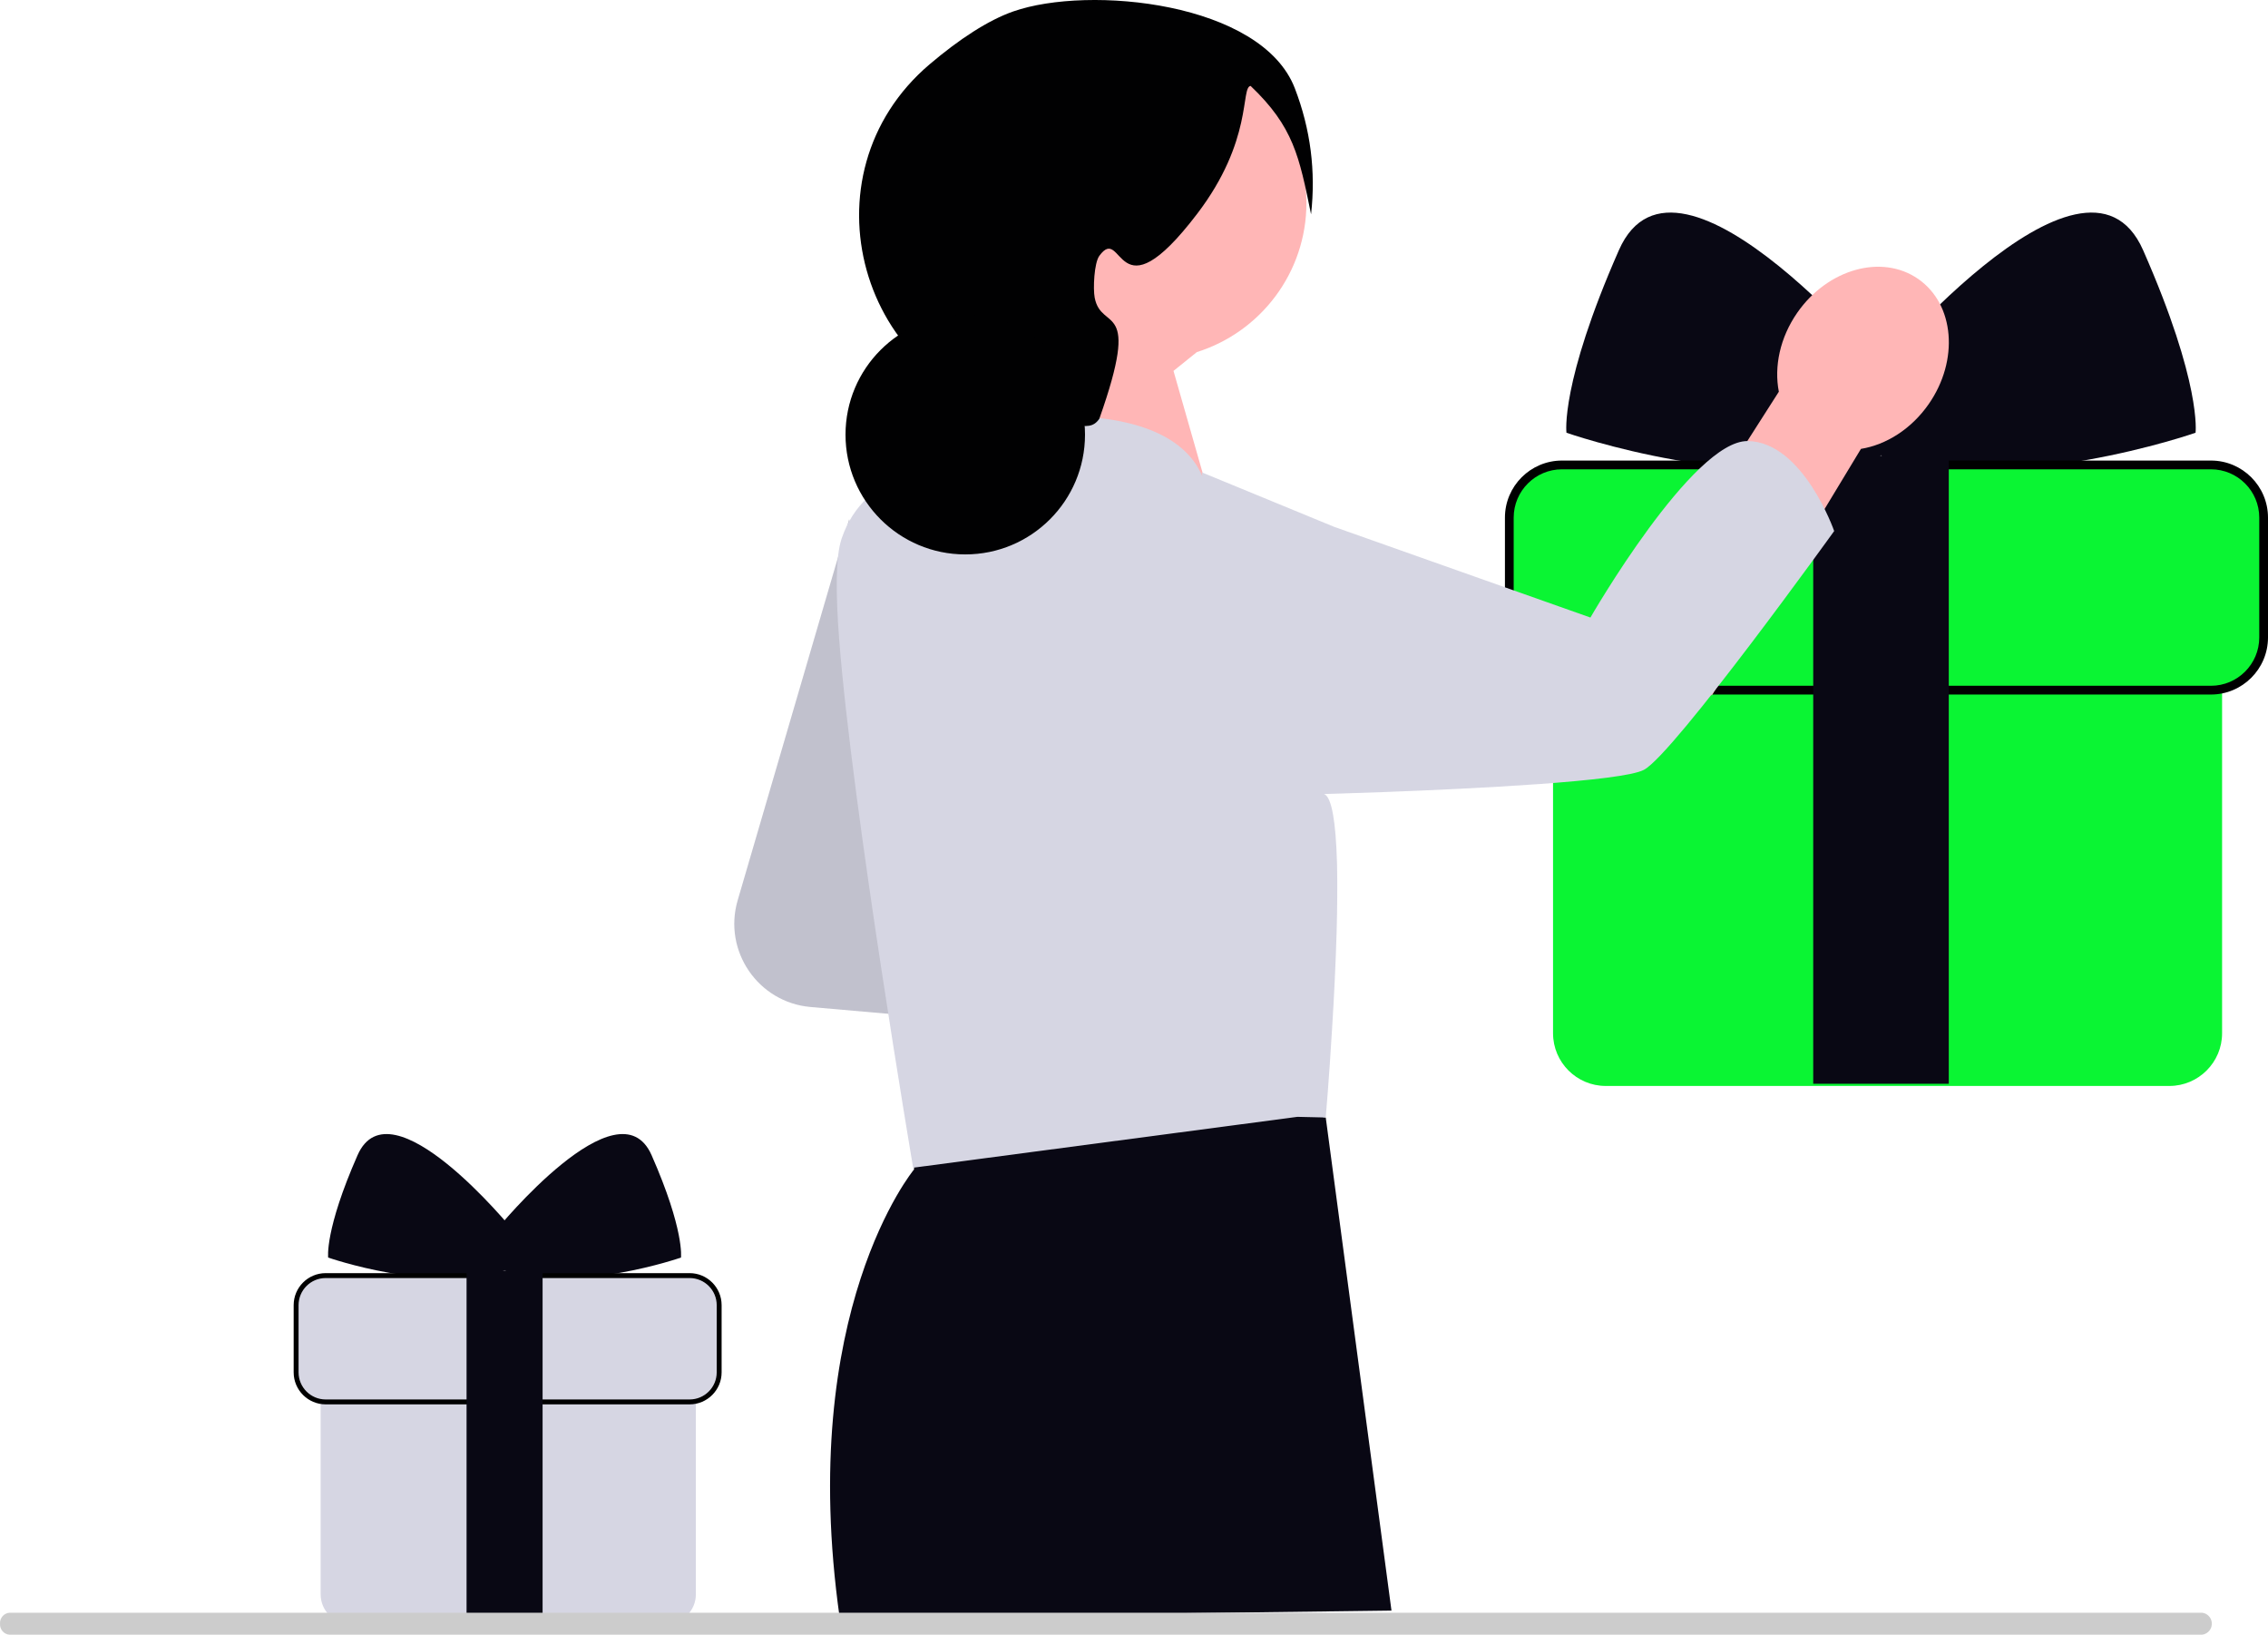 <svg xmlns="http://www.w3.org/2000/svg" width="1046.733" height="754.347" viewBox="0 0 1046.733 754.347" xmlns:xlink="http://www.w3.org/1999/xlink" role="img" artist="Katerina Limpitsouni" source="https://undraw.co/"><path d="M1001.224,501.123h-260.142c-13.409,0-24.318-10.909-24.318-24.318v-177.397c0-13.41,10.91-24.318,24.318-24.318h260.142c13.409,0,24.318,10.909,24.318,24.318v177.397c0,13.41-10.91,24.318-24.318,24.318Z" fill="#0af533"/><path d="M861.853,176.395s100.067-122.661,127.249-60.936c27.183,61.725,24.195,84.236,24.195,84.236,0,0-85.46,29.89-145.172,10.753l-6.273-34.053Z" fill="#090814"/><path d="M874.399,176.395s-100.067-122.661-127.249-60.936c-27.183,61.725-24.195,84.236-24.195,84.236,0,0,85.46,29.89,145.172,10.753l6.273-34.053Z" fill="#090814"/><path d="M1020.397,318.479h-299.496c-13.409,0-24.318-10.909-24.318-24.318v-55.298c0-13.41,10.91-24.318,24.318-24.318h299.496c13.409,0,24.318,10.909,24.318,24.318v55.298c0,13.41-10.91,24.318-24.318,24.318Z" fill="#0af533"/><path d="M1020.397,320.497h-299.496c-14.522,0-26.337-11.815-26.337-26.337v-55.298c0-14.521,11.814-26.337,26.337-26.337h299.496c14.522,0,26.337,11.815,26.337,26.337v55.298c0,14.521-11.814,26.337-26.337,26.337ZM720.9,216.562c-12.296,0-22.3,10.004-22.3,22.3v55.298c0,12.296,10.004,22.3,22.3,22.3h299.496c12.296,0,22.3-10.004,22.3-22.3v-55.298c0-12.296-10.004-22.3-22.3-22.3h-299.496Z"/><rect x="836.844" y="210.507" width="62.563" height="289.606" fill="#090814"/><path d="M307.519,749.357h-145.898c-7.52,0-13.639-6.118-13.639-13.639v-99.491c0-7.521,6.119-13.639,13.639-13.639h145.898c7.52,0,13.639,6.118,13.639,13.639v99.491c0,7.521-6.119,13.639-13.639,13.639Z" fill="#d6d6e3"/><path d="M229.355,567.237s56.121-68.793,71.366-34.175c15.245,34.618,13.57,47.243,13.57,47.243,0,0-47.929,16.764-81.418,6.031l-3.518-19.098Z" fill="#090814"/><path d="M236.391,567.237s-56.121-68.793-71.366-34.175c-15.245,34.618-13.57,47.243-13.57,47.243,0,0,47.929,16.764,81.418,6.031l3.518-19.098Z" fill="#090814"/><path d="M318.272,646.923h-167.969c-7.52,0-13.639-6.118-13.639-13.639v-31.014c0-7.521,6.119-13.639,13.639-13.639h167.969c7.52,0,13.639,6.118,13.639,13.639v31.014c0,7.521-6.119,13.639-13.639,13.639Z" fill="#d6d6e3"/><path d="M318.272,648.055h-167.969c-8.145,0-14.771-6.626-14.771-14.771v-31.014c0-8.144,6.626-14.771,14.771-14.771h167.969c8.145,0,14.771,6.626,14.771,14.771v31.014c0,8.144-6.626,14.771-14.771,14.771ZM150.303,589.764c-6.896,0-12.507,5.611-12.507,12.507v31.014c0,6.896,5.611,12.507,12.507,12.507h167.969c6.896,0,12.507-5.611,12.507-12.507v-31.014c0-6.896-5.611-12.507-12.507-12.507h-167.969Z"/><rect x="215.329" y="586.368" width="35.088" height="162.422" fill="#090814"/><path d="M391.909,239.583l-51.447,175.865c-6.832,23.353,9.408,47.119,33.647,49.241l56.14,4.914-38.34-230.019Z" fill="#d6d6e3"/><path d="M391.909,239.583l-51.447,175.865c-6.832,23.353,9.408,47.119,33.647,49.241l56.14,4.914-38.34-230.019Z" opacity=".1"/><path d="M858.867,207.14l-68.816,113.81-32.402-41.05,63.325-99.144c-2.25-11.535.474-24.923,8.525-36.485,14.086-20.23,39.077-27.18,55.82-15.522,16.742,11.658,18.895,37.507,4.809,57.738-8.05,11.562-19.662,18.762-31.261,20.654Z" fill="#ffb6b6"/><path d="M429.837,483.036l-8.264,28.106.28,28.499s-54.354,65.374-34.33,206.776l254.678-3.193-30.338-227.534-182.027-32.654Z" fill="#090814"/><path d="M458.503,93.559c0-39.888,32.335-72.223,72.223-72.223,39.888,0,72.223,32.335,72.223,72.223,0,32.349-21.269,59.727-50.585,68.922l-10.768,8.676,19.332,67.661-22.526,15.935-71.177-59.314s15.376-19.585,23.622-41.669c-19.489-12.934-32.345-35.067-32.345-60.21Z" fill="#ffb6b6"/><path d="M806.652,203.527c-25.499-.389-72.635,81.44-72.635,81.44l-38.72-13.694-79.635-28.193-61.032-25.12.268,1.845c-.24-.578-.501-1.163-.789-1.753-6.416-13.221-25.054-28.776-77.968-25.693l-24.916,19.666-3.389,2.694s-15.722-1.361-31.387,4.889c-11.333,4.556-22.666,13.056-28.027,28.943-2.778,8.195-2.778,25.138-1.111,46.665,6.028,77.941,34.12,243.633,34.12,243.633l177.343-23.476,13.083.306s1.556-17.86,2.944-41.248c.861-13.722,1.639-29.305,2.083-44.304.305-10.999.389-21.666.194-31.054-.028-.584-.028-1.167-.056-1.751-.528-17.138-2.25-29.554-5.944-30.914,0,0,11.472-.306,28.027-.917,39.998-1.5,109.717-4.861,119.661-10.277,14.055-7.639,87.746-110.161,87.746-110.161,0,0-14.333-41.109-39.859-41.526Z" fill="#d6d6e3"/><path d="M605.084,98.89c-5.456-26.691-8.073-40.363-27.903-59.244-4.707.666,1.242,25.072-24.702,59.069-37.714,49.421-33.955,4.108-45.107,19.332-2.421,3.305-2.944,15.229-2.148,19.332,3.144,16.21,21.749.382,2.148,55.847-2.916,4.314-6.354,3.265-10.74,3.222-.34-.003,1.885-.428-6.444-2.148-3.975-.821-9.54-1.79-16.21-2.914-77.488-13.054-104.85-110.829-44.956-161.697,13.627-11.574,27.001-20.345,38.612-24.409,34.972-12.242,114.654-4.285,129.952,35.441,7.297,18.95,9.735,38.367,7.498,58.17Z" fill="#010102"/><circle cx="445.489" cy="200.574" r="55.266" fill="#010102"/><path d="M1016.365,754.347H4.383c-2.612-.2-4.542-2.471-4.373-5.082-.169-2.584,1.761-4.855,4.373-5.055h1011.982c2.301.283,4.118,2.102,4.4,4.4.369,2.812-1.589,5.365-4.4,5.737Z" fill="#ccc"/></svg>